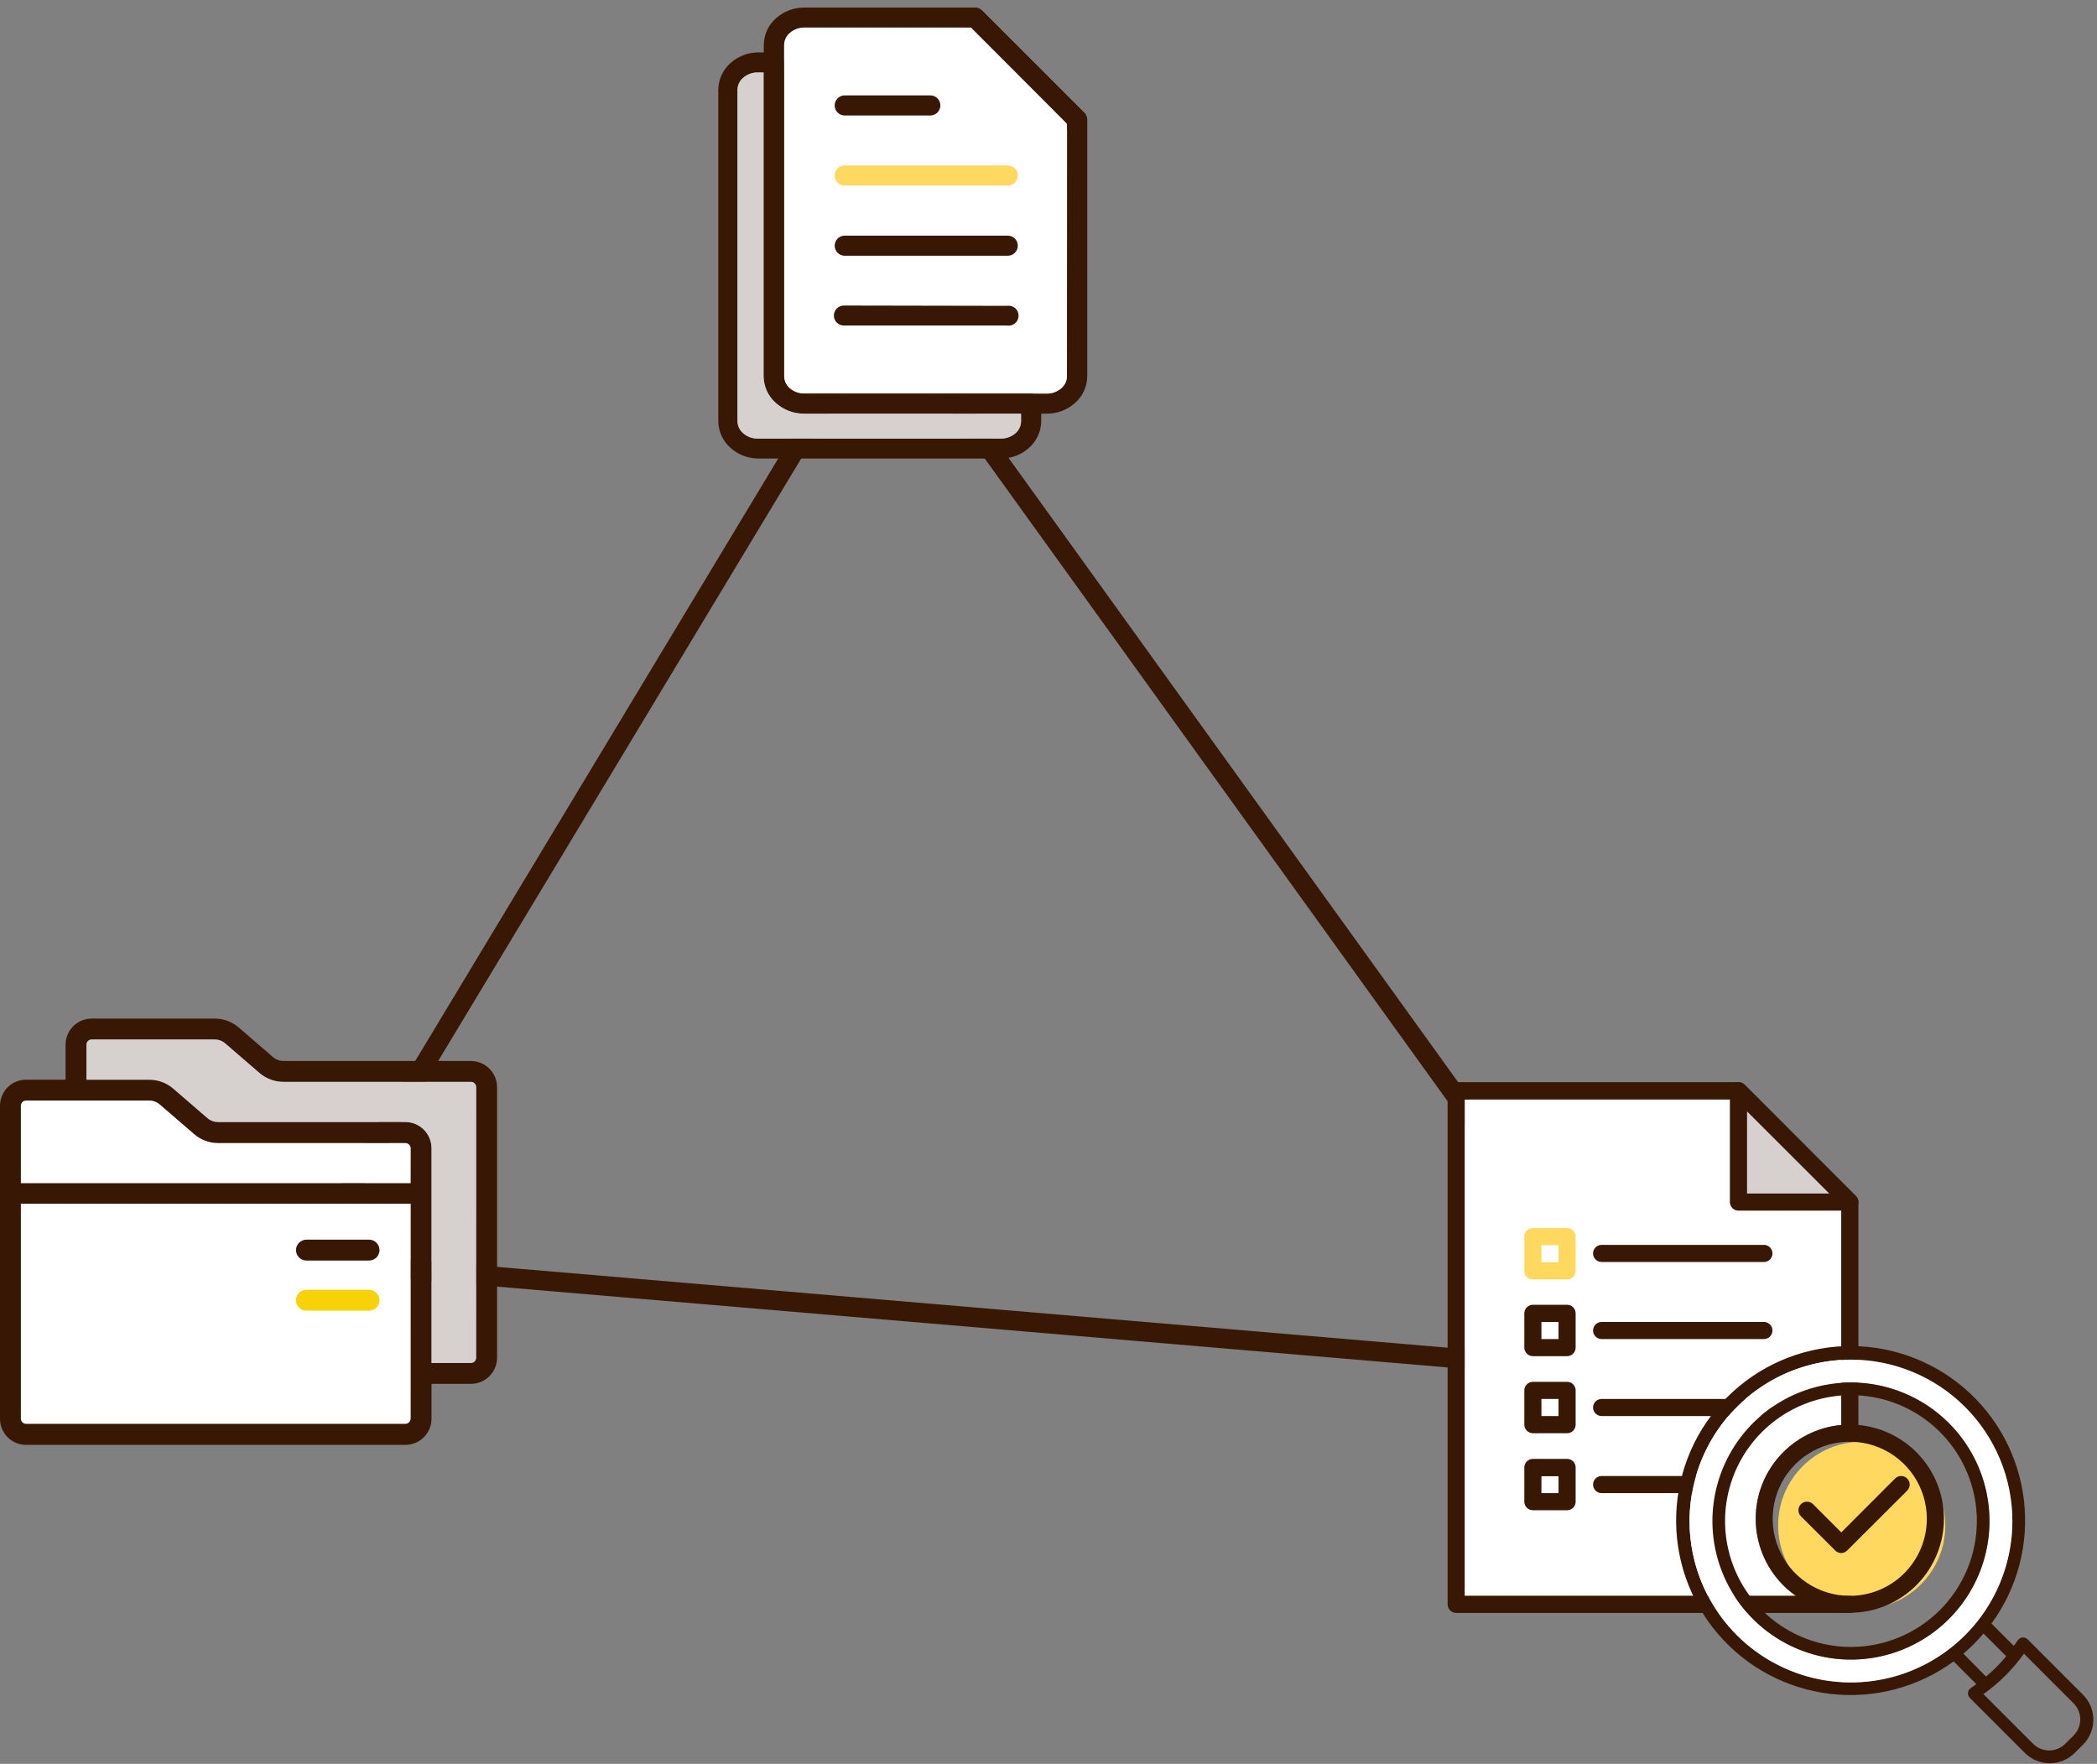 <svg width="277" height="233" viewBox="0 0 277 233" fill="none" xmlns="http://www.w3.org/2000/svg">
<rect x="0" y="0" width="277" height="233" fill="#808080" stroke="none"/>
<path d="M116.78 39.88L40.48 166.51L218.9 181.68L116.78 39.88Z" stroke="#381805" stroke-width="2.6" stroke-miterlimit="10"/>
<path d="M142.261 17.13H132.781C131.413 17.134 130.091 16.632 129.071 15.72C128.57 15.277 128.168 14.734 127.891 14.126C127.613 13.518 127.467 12.858 127.461 12.19V2.32C127.46 2.058 127.538 1.802 127.683 1.584C127.829 1.366 128.036 1.196 128.279 1.096C128.521 0.996 128.788 0.971 129.045 1.023C129.301 1.076 129.537 1.203 129.721 1.39L143.201 14.87C143.383 15.057 143.507 15.293 143.556 15.549C143.606 15.805 143.578 16.07 143.478 16.311C143.378 16.552 143.209 16.758 142.993 16.904C142.776 17.049 142.522 17.128 142.261 17.13ZM132.781 14.48H139.071L130.071 5.48V12.15C130.077 12.451 130.146 12.746 130.273 13.019C130.401 13.291 130.584 13.533 130.811 13.73C131.349 14.197 132.039 14.45 132.751 14.44L132.781 14.48Z" fill="#381805"/>
<path d="M143.201 14.87L129.721 1.39C129.598 1.266 129.451 1.168 129.29 1.101C129.128 1.034 128.955 1 128.781 1H106.221C104.852 0.996 103.531 1.498 102.511 2.41C102.007 2.851 101.602 3.393 101.322 4.001C101.043 4.61 100.896 5.271 100.891 5.94V49.7C100.896 50.37 101.043 51.03 101.322 51.639C101.602 52.247 102.007 52.789 102.511 53.23C103.531 54.142 104.852 54.644 106.221 54.64H138.221C139.613 54.662 140.963 54.158 142.001 53.23C142.505 52.789 142.91 52.247 143.189 51.639C143.468 51.03 143.615 50.37 143.621 49.7V15.8C143.616 15.625 143.576 15.453 143.504 15.293C143.432 15.133 143.329 14.989 143.201 14.87ZM140.941 49.7C140.936 50.001 140.868 50.297 140.741 50.57C140.613 50.842 140.429 51.084 140.201 51.28C139.664 51.748 138.973 52.001 138.261 51.99H106.261C105.549 51.999 104.858 51.747 104.321 51.28C104.092 51.084 103.908 50.842 103.781 50.57C103.653 50.297 103.585 50.001 103.581 49.7V5.94C103.585 5.639 103.653 5.343 103.781 5.07C103.908 4.798 104.092 4.556 104.321 4.36C104.857 3.89 105.548 3.634 106.261 3.64H128.261L140.971 16.35L140.941 49.7Z" fill="#381805"/>
<path d="M140.94 16.35V49.7C140.936 50.001 140.868 50.297 140.74 50.57C140.613 50.842 140.428 51.084 140.2 51.28C139.663 51.749 138.972 52.002 138.26 51.99H106.26C105.548 52 104.858 51.747 104.32 51.28C104.092 51.084 103.908 50.842 103.78 50.57C103.652 50.297 103.584 50.001 103.58 49.7V5.94C103.584 5.639 103.652 5.343 103.78 5.071C103.908 4.798 104.092 4.556 104.32 4.36C104.857 3.891 105.547 3.634 106.26 3.64H128.26L140.94 16.35Z" fill="white"/>
<path d="M133 40.4C133.19 40.367 133.385 40.375 133.571 40.425C133.757 40.475 133.93 40.565 134.078 40.689C134.226 40.813 134.344 40.968 134.426 41.142C134.507 41.317 134.549 41.507 134.549 41.7C134.549 41.893 134.507 42.083 134.426 42.258C134.344 42.433 134.226 42.587 134.078 42.711C133.93 42.835 133.757 42.925 133.571 42.975C133.385 43.025 133.19 43.033 133 43H111.47C111.12 43 110.785 42.861 110.537 42.614C110.289 42.366 110.15 42.03 110.15 41.68C110.15 41.33 110.289 40.994 110.537 40.747C110.785 40.499 111.12 40.36 111.47 40.36L133 40.4Z" fill="#381805"/>
<path d="M133.001 31.13C133.184 31.114 133.369 31.136 133.544 31.196C133.718 31.255 133.879 31.35 134.015 31.475C134.151 31.599 134.259 31.751 134.333 31.919C134.408 32.088 134.446 32.271 134.446 32.455C134.446 32.639 134.408 32.822 134.333 32.99C134.259 33.159 134.151 33.311 134.015 33.435C133.879 33.56 133.718 33.655 133.544 33.714C133.369 33.774 133.184 33.796 133.001 33.78H111.471C111.139 33.751 110.83 33.599 110.606 33.354C110.381 33.108 110.256 32.788 110.256 32.455C110.256 32.122 110.381 31.802 110.606 31.556C110.83 31.311 111.139 31.159 111.471 31.13H133.001Z" fill="#381805"/>
<path d="M133.001 21.86C133.184 21.844 133.369 21.867 133.544 21.926C133.718 21.985 133.879 22.08 134.015 22.205C134.151 22.329 134.259 22.481 134.333 22.65C134.408 22.819 134.446 23.001 134.446 23.185C134.446 23.37 134.408 23.552 134.333 23.721C134.259 23.89 134.151 24.041 134.015 24.166C133.879 24.29 133.718 24.385 133.544 24.445C133.369 24.504 133.184 24.526 133.001 24.51H111.471C111.139 24.481 110.83 24.329 110.606 24.084C110.381 23.839 110.256 23.518 110.256 23.185C110.256 22.852 110.381 22.532 110.606 22.286C110.83 22.041 111.139 21.889 111.471 21.86H133.001Z" fill="#FFD85F"/>
<path d="M123.001 12.6C123.332 12.629 123.641 12.781 123.866 13.026C124.091 13.272 124.215 13.592 124.215 13.925C124.215 14.258 124.091 14.579 123.866 14.824C123.641 15.069 123.332 15.221 123.001 15.25H111.471C111.139 15.221 110.83 15.069 110.606 14.824C110.381 14.579 110.256 14.258 110.256 13.925C110.256 13.592 110.381 13.272 110.606 13.026C110.83 12.781 111.139 12.629 111.471 12.6H123.001Z" fill="#381805"/>
<path d="M136.211 52H106.211C105.499 52.01 104.808 51.757 104.271 51.29C104.042 51.094 103.858 50.852 103.731 50.58C103.603 50.307 103.535 50.011 103.531 49.71V8.25C103.531 7.899 103.392 7.562 103.145 7.313C102.898 7.064 102.562 6.923 102.211 6.92H100.211C98.839 6.915 97.514 7.417 96.491 8.33C95.99 8.773 95.588 9.316 95.311 9.924C95.033 10.532 94.887 11.192 94.881 11.86V55.62C94.885 56.29 95.031 56.952 95.309 57.562C95.586 58.172 95.989 58.716 96.491 59.16C97.514 60.073 98.839 60.575 100.211 60.57H132.211C133.58 60.576 134.902 60.074 135.921 59.16C136.426 58.718 136.831 58.174 137.11 57.564C137.389 56.954 137.536 56.291 137.541 55.62V53.32C137.538 52.969 137.397 52.633 137.148 52.386C136.899 52.139 136.562 52 136.211 52ZM134.881 55.63C134.877 55.93 134.809 56.226 134.684 56.498C134.558 56.77 134.376 57.013 134.151 57.21C133.598 57.693 132.884 57.95 132.151 57.93H100.151C99.417 57.95 98.703 57.693 98.151 57.21C97.924 57.013 97.741 56.771 97.613 56.499C97.486 56.227 97.417 55.931 97.411 55.63V11.86C97.418 11.561 97.488 11.268 97.615 10.997C97.743 10.727 97.925 10.486 98.151 10.29C98.701 9.803 99.417 9.545 100.151 9.57H100.871V49.7C100.876 50.37 101.023 51.03 101.303 51.639C101.582 52.247 101.987 52.79 102.491 53.23C103.511 54.142 104.832 54.645 106.201 54.64H134.861L134.881 55.63Z" fill="#381805"/>
<path d="M134.88 54.64V55.64C134.876 55.94 134.809 56.235 134.683 56.508C134.557 56.78 134.376 57.023 134.15 57.22C133.598 57.703 132.884 57.96 132.15 57.94H100.15C99.417 57.96 98.703 57.703 98.15 57.22C97.923 57.023 97.74 56.781 97.613 56.508C97.485 56.236 97.416 55.941 97.41 55.64V11.86C97.418 11.561 97.487 11.267 97.615 10.997C97.742 10.727 97.924 10.486 98.15 10.29C98.7 9.803 99.416 9.545 100.15 9.57H100.87V49.7C100.876 50.369 101.023 51.03 101.302 51.639C101.581 52.247 101.986 52.789 102.49 53.23C103.51 54.142 104.832 54.644 106.2 54.64H134.88Z" fill="#D6D1CE"/>
<path d="M62.21 140.15H37.44C36.942 140.149 36.46 139.972 36.08 139.65L31.54 135.73C30.665 134.972 29.547 134.553 28.39 134.55H12.11C11.195 134.55 10.318 134.914 9.671 135.561C9.024 136.208 8.66 137.085 8.66 138V142.62H3.45C2.997 142.619 2.547 142.707 2.128 142.88C1.709 143.053 1.328 143.307 1.008 143.628C0.687 143.948 0.433 144.329 0.26 144.748C0.087 145.167 -0.001 145.617 1.45786e-05 146.07V187.41C1.45786e-05 188.325 0.363 189.203 1.01 189.85C1.657 190.497 2.535 190.86 3.45 190.86H53.55C54.464 190.857 55.34 190.493 55.987 189.847C56.633 189.2 56.997 188.324 57 187.41V182.8H62.21C63.124 182.797 64 182.433 64.647 181.787C65.293 181.14 65.657 180.264 65.66 179.35V143.6C65.657 142.686 65.293 141.81 64.647 141.163C64 140.517 63.124 140.153 62.21 140.15ZM54.21 187.41C54.21 187.593 54.137 187.769 54.008 187.898C53.879 188.027 53.703 188.1 53.52 188.1H3.45C3.267 188.1 3.092 188.027 2.962 187.898C2.833 187.769 2.76 187.593 2.76 187.41V159H54.24L54.21 187.41ZM54.21 156.28H2.76V146.07C2.76 145.887 2.833 145.712 2.962 145.582C3.092 145.453 3.267 145.38 3.45 145.38H19.73C20.226 145.378 20.705 145.556 21.08 145.88L25.62 149.8C26.497 150.564 27.617 150.989 28.78 151H53.55C53.733 151 53.908 151.073 54.038 151.202C54.167 151.332 54.24 151.507 54.24 151.69L54.21 156.28ZM62.87 179.35C62.87 179.533 62.797 179.709 62.668 179.838C62.538 179.967 62.363 180.04 62.18 180.04H57V151.66C56.997 150.746 56.633 149.87 55.987 149.223C55.34 148.577 54.464 148.213 53.55 148.21H28.78C28.282 148.209 27.8 148.032 27.42 147.71L22.88 143.79C22.004 143.035 20.886 142.62 19.73 142.62H11.42V138C11.42 137.817 11.493 137.642 11.622 137.512C11.752 137.383 11.927 137.31 12.11 137.31H28.39C28.887 137.312 29.366 137.493 29.74 137.82L34.28 141.74C35.161 142.493 36.281 142.908 37.44 142.91H62.21C62.393 142.91 62.569 142.983 62.698 143.112C62.827 143.242 62.9 143.417 62.9 143.6L62.87 179.35Z" fill="#381805"/>
<path d="M62.9 143.6V179.35C62.9 179.533 62.827 179.709 62.698 179.838C62.568 179.967 62.393 180.04 62.21 180.04H57V151.66C56.997 150.746 56.633 149.87 55.986 149.223C55.34 148.577 54.464 148.213 53.55 148.21H28.78C28.282 148.209 27.8 148.032 27.42 147.71L22.88 143.79C22.004 143.035 20.886 142.62 19.73 142.62H11.42V138C11.42 137.817 11.493 137.642 11.622 137.512C11.751 137.383 11.927 137.31 12.11 137.31H28.39C28.887 137.312 29.366 137.493 29.74 137.82L34.28 141.74C35.161 142.493 36.281 142.908 37.44 142.91H62.21C62.393 142.91 62.568 142.983 62.698 143.112C62.827 143.242 62.9 143.417 62.9 143.6Z" fill="#D6D1CE"/>
<path d="M54.24 151.66V156.28H2.76V146.07C2.76 145.887 2.832 145.712 2.962 145.582C3.091 145.453 3.267 145.38 3.45 145.38H19.73C20.225 145.378 20.705 145.556 21.08 145.88L25.62 149.8C26.497 150.564 27.617 150.989 28.78 151H53.55C53.728 151 53.899 151.069 54.027 151.192C54.156 151.314 54.232 151.482 54.24 151.66Z" fill="white"/>
<path d="M54.24 159V187.37C54.24 187.553 54.167 187.729 54.038 187.858C53.908 187.987 53.733 188.06 53.55 188.06H3.45C3.267 188.06 3.091 187.987 2.962 187.858C2.832 187.729 2.76 187.553 2.76 187.37V159H54.24Z" fill="white"/>
<path d="M48.75 163.75H40.48C40.114 163.75 39.763 163.895 39.504 164.154C39.245 164.413 39.1 164.764 39.1 165.13C39.1 165.496 39.245 165.847 39.504 166.106C39.763 166.365 40.114 166.51 40.48 166.51H48.75C49.116 166.51 49.467 166.365 49.725 166.106C49.984 165.847 50.13 165.496 50.13 165.13C50.13 164.764 49.984 164.413 49.725 164.154C49.467 163.895 49.116 163.75 48.75 163.75Z" fill="#381805"/>
<path d="M48.75 170.37H40.48C40.114 170.37 39.763 170.516 39.504 170.774C39.245 171.033 39.1 171.384 39.1 171.75C39.1 172.116 39.245 172.467 39.504 172.726C39.763 172.985 40.114 173.13 40.48 173.13H48.75C49.116 173.13 49.467 172.985 49.725 172.726C49.984 172.467 50.13 172.116 50.13 171.75C50.13 171.384 49.984 171.033 49.725 170.774C49.467 170.516 49.116 170.37 48.75 170.37Z" fill="#F8D208"/>
<path d="M245.921 212.53C252.018 212.53 256.961 207.587 256.961 201.49C256.961 195.393 252.018 190.45 245.921 190.45C239.824 190.45 234.881 195.393 234.881 201.49C234.881 207.587 239.824 212.53 245.921 212.53Z" fill="#FFD85F"/>
<path d="M231.911 200.62C231.91 202.616 232.39 204.583 233.309 206.354C234.228 208.126 235.559 209.651 237.191 210.8H193.471V145.22H228.521V158.78C228.519 158.929 228.548 159.077 228.604 159.214C228.66 159.352 228.743 159.477 228.849 159.582C228.954 159.687 229.079 159.771 229.217 159.827C229.354 159.883 229.502 159.912 229.651 159.91H243.221V188.23C240.13 188.512 237.256 189.939 235.163 192.232C233.07 194.524 231.91 197.516 231.911 200.62Z" fill="white"/>
<path d="M245.481 158.78V189.31C245.481 189.61 245.362 189.897 245.15 190.109C244.938 190.321 244.65 190.44 244.351 190.44C244.051 190.44 243.764 190.321 243.552 190.109C243.34 189.897 243.221 189.61 243.221 189.31V159.25L241.621 157.65L230.781 146.82L229.181 145.23H193.471V210.8H244.351C244.65 210.8 244.938 210.919 245.15 211.131C245.362 211.343 245.481 211.631 245.481 211.93C245.481 212.23 245.362 212.517 245.15 212.729C244.938 212.941 244.65 213.06 244.351 213.06H192.351C192.052 213.058 191.766 212.938 191.555 212.726C191.343 212.515 191.223 212.229 191.221 211.93V144.08C191.223 143.781 191.343 143.495 191.555 143.284C191.766 143.073 192.052 142.953 192.351 142.95H229.671C229.82 142.95 229.968 142.979 230.106 143.038C230.243 143.096 230.367 143.182 230.471 143.29L245.151 158C245.257 158.104 245.339 158.231 245.391 158.37C245.412 158.419 245.429 158.469 245.441 158.52C245.467 158.604 245.48 158.692 245.481 158.78Z" fill="#381805"/>
<path d="M245.442 158.5C245.429 158.449 245.413 158.399 245.392 158.35C245.34 158.211 245.258 158.084 245.152 157.98L230.452 143.29C230.348 143.182 230.224 143.096 230.087 143.038C229.949 142.979 229.801 142.95 229.652 142.95C229.352 142.95 229.064 143.069 228.852 143.281C228.641 143.493 228.522 143.781 228.522 144.08V158.78C228.52 158.929 228.549 159.077 228.605 159.214C228.661 159.352 228.744 159.477 228.85 159.582C228.955 159.687 229.08 159.771 229.218 159.827C229.355 159.883 229.503 159.912 229.652 159.91H244.352C244.5 159.912 244.648 159.883 244.785 159.826C244.922 159.77 245.047 159.686 245.152 159.58C245.256 159.475 245.34 159.35 245.396 159.213C245.453 159.076 245.482 158.929 245.482 158.78C245.483 158.685 245.47 158.591 245.442 158.5ZM230.782 157.65V146.82L241.622 157.65H230.782Z" fill="#381805"/>
<path d="M241.621 157.65H230.781V146.82L241.621 157.65Z" fill="#D6D1CE"/>
<path d="M233.002 166.7H211.562C211.262 166.7 210.975 166.581 210.763 166.369C210.551 166.157 210.432 165.87 210.432 165.57C210.432 165.27 210.551 164.983 210.763 164.771C210.975 164.559 211.262 164.44 211.562 164.44H233.002C233.301 164.44 233.589 164.559 233.801 164.771C234.013 164.983 234.132 165.27 234.132 165.57C234.132 165.87 234.013 166.157 233.801 166.369C233.589 166.581 233.301 166.7 233.002 166.7Z" fill="#381805"/>
<path d="M233.002 176.88H211.562C211.262 176.88 210.975 176.761 210.763 176.549C210.551 176.337 210.432 176.05 210.432 175.75C210.432 175.45 210.551 175.163 210.763 174.951C210.975 174.739 211.262 174.62 211.562 174.62H233.002C233.301 174.62 233.589 174.739 233.801 174.951C234.013 175.163 234.132 175.45 234.132 175.75C234.132 176.05 234.013 176.337 233.801 176.549C233.589 176.761 233.301 176.88 233.002 176.88Z" fill="#381805"/>
<path d="M233.002 187.05H211.562C211.413 187.05 211.266 187.021 211.129 186.964C210.992 186.907 210.868 186.824 210.763 186.719C210.658 186.614 210.574 186.49 210.518 186.353C210.461 186.216 210.432 186.069 210.432 185.92C210.432 185.772 210.461 185.625 210.518 185.488C210.574 185.351 210.658 185.226 210.763 185.121C210.868 185.016 210.992 184.933 211.129 184.876C211.266 184.82 211.413 184.79 211.562 184.79H233.002C233.15 184.79 233.297 184.82 233.434 184.876C233.571 184.933 233.696 185.016 233.801 185.121C233.906 185.226 233.989 185.351 234.046 185.488C234.102 185.625 234.132 185.772 234.132 185.92C234.132 186.069 234.102 186.216 234.046 186.353C233.989 186.49 233.906 186.614 233.801 186.719C233.696 186.824 233.571 186.907 233.434 186.964C233.297 187.021 233.15 187.05 233.002 187.05Z" fill="#381805"/>
<path d="M225.132 197.23H211.562C211.262 197.23 210.975 197.111 210.763 196.899C210.551 196.687 210.432 196.4 210.432 196.1C210.432 195.801 210.551 195.513 210.763 195.301C210.975 195.089 211.262 194.97 211.562 194.97H225.132C225.431 194.97 225.719 195.089 225.931 195.301C226.143 195.513 226.262 195.801 226.262 196.1C226.262 196.4 226.143 196.687 225.931 196.899C225.719 197.111 225.431 197.23 225.132 197.23Z" fill="#381805"/>
<path d="M207.002 169H202.482C202.182 169 201.894 168.881 201.683 168.669C201.471 168.457 201.352 168.17 201.352 167.87V163.35C201.352 163.051 201.471 162.763 201.683 162.551C201.894 162.339 202.182 162.22 202.482 162.22H207.002C207.15 162.219 207.298 162.247 207.436 162.304C207.573 162.36 207.698 162.443 207.804 162.548C207.909 162.653 207.992 162.779 208.048 162.916C208.105 163.054 208.133 163.201 208.132 163.35V167.87C208.133 168.019 208.105 168.167 208.048 168.304C207.992 168.442 207.909 168.567 207.804 168.672C207.698 168.777 207.573 168.861 207.436 168.917C207.298 168.973 207.15 169.002 207.002 169ZM203.612 166.74H205.872V164.48H203.612V166.74Z" fill="#FFD85F"/>
<path d="M207.002 179.14H202.482C202.183 179.137 201.897 179.018 201.685 178.806C201.474 178.595 201.354 178.309 201.352 178.01V173.49C201.352 173.189 201.47 172.901 201.682 172.688C201.894 172.474 202.181 172.353 202.482 172.35H207.002C207.151 172.35 207.299 172.38 207.436 172.437C207.574 172.494 207.699 172.579 207.804 172.685C207.909 172.791 207.992 172.916 208.048 173.055C208.105 173.193 208.133 173.341 208.132 173.49V178C208.133 178.149 208.105 178.297 208.048 178.436C207.992 178.574 207.909 178.7 207.804 178.806C207.699 178.912 207.574 178.996 207.436 179.053C207.299 179.111 207.151 179.14 207.002 179.14ZM203.612 176.88H205.872V174.62H203.612V176.88Z" fill="#381805"/>
<path d="M207.002 189.32H202.482C202.181 189.318 201.894 189.196 201.682 188.983C201.47 188.769 201.352 188.481 201.352 188.18V183.66C201.354 183.361 201.474 183.075 201.685 182.864C201.897 182.653 202.183 182.533 202.482 182.53H207.002C207.301 182.53 207.589 182.649 207.801 182.861C208.012 183.073 208.132 183.361 208.132 183.66V188.18C208.133 188.33 208.105 188.478 208.048 188.616C207.992 188.754 207.909 188.88 207.804 188.986C207.699 189.092 207.574 189.176 207.436 189.233C207.299 189.291 207.151 189.32 207.002 189.32ZM203.612 187.05H205.872V184.79H203.612V187.05Z" fill="#381805"/>
<path d="M207.002 199.49H202.482C202.182 199.49 201.894 199.371 201.683 199.159C201.471 198.947 201.352 198.66 201.352 198.36V193.84C201.352 193.541 201.471 193.253 201.683 193.041C201.894 192.829 202.182 192.71 202.482 192.71H207.002C207.15 192.709 207.298 192.737 207.436 192.794C207.573 192.85 207.698 192.933 207.804 193.038C207.909 193.143 207.992 193.269 208.048 193.406C208.105 193.544 208.133 193.691 208.132 193.84V198.36C208.133 198.509 208.105 198.657 208.048 198.794C207.992 198.932 207.909 199.057 207.804 199.162C207.698 199.267 207.573 199.351 207.436 199.407C207.298 199.463 207.15 199.492 207.002 199.49ZM203.612 197.23H205.872V195H203.612V197.23Z" fill="#381805"/>
<path d="M243.22 205.15C243.071 205.151 242.923 205.121 242.785 205.062C242.647 205.004 242.523 204.918 242.42 204.81L237.89 200.29C237.678 200.078 237.559 199.79 237.559 199.49C237.559 199.19 237.678 198.902 237.89 198.69C238.102 198.478 238.39 198.359 238.69 198.359C238.99 198.359 239.278 198.478 239.49 198.69L243.22 202.42L250.33 195.3C250.542 195.088 250.83 194.969 251.13 194.969C251.43 194.969 251.718 195.088 251.93 195.3C252.142 195.512 252.261 195.8 252.261 196.1C252.261 196.4 252.142 196.688 251.93 196.9L244 204.81C243.795 205.022 243.515 205.144 243.22 205.15Z" fill="#381805"/>
<path d="M245.48 188.23C245.11 188.23 244.73 188.23 244.35 188.23C243.97 188.23 243.59 188.23 243.22 188.23C240.034 188.521 237.084 190.029 234.981 192.44C232.879 194.85 231.787 197.979 231.933 201.174C232.078 204.37 233.45 207.386 235.763 209.596C238.076 211.806 241.151 213.039 244.35 213.039C247.549 213.039 250.624 211.806 252.937 209.596C255.25 207.386 256.622 204.37 256.767 201.174C256.913 197.979 255.821 194.85 253.718 192.44C251.616 190.029 248.665 188.521 245.48 188.23ZM244.35 210.8C242.336 210.802 240.367 210.207 238.692 209.089C237.016 207.972 235.71 206.383 234.938 204.523C234.166 202.663 233.963 200.616 234.354 198.64C234.746 196.665 235.715 194.85 237.138 193.425C238.561 192.001 240.375 191.03 242.35 190.637C244.325 190.243 246.373 190.444 248.233 191.214C250.094 191.984 251.685 193.289 252.804 194.963C253.923 196.638 254.52 198.606 254.52 200.62C254.52 203.318 253.449 205.906 251.542 207.815C249.635 209.724 247.048 210.798 244.35 210.8Z" fill="#381805"/>
<path d="M275.1 223.81L267.83 216.54C267.739 216.456 267.632 216.391 267.515 216.35C267.398 216.309 267.274 216.292 267.15 216.3C267.026 216.317 266.907 216.359 266.8 216.425C266.693 216.49 266.601 216.577 266.53 216.68C266.38 216.93 266.18 217.17 266.01 217.41L263.06 214.46C266.488 209.773 268.02 203.966 267.351 198.198C266.682 192.43 263.86 187.128 259.451 183.35C255.042 179.572 249.369 177.598 243.567 177.821C237.765 178.045 232.261 180.45 228.155 184.555C224.05 188.661 221.645 194.165 221.421 199.967C221.198 205.769 223.172 211.442 226.95 215.851C230.728 220.26 236.03 223.082 241.798 223.751C247.566 224.42 253.373 222.888 258.06 219.46L261.06 222.46C260.82 222.63 260.58 222.82 260.33 222.98C260.226 223.047 260.139 223.136 260.074 223.242C260.01 223.348 259.971 223.467 259.96 223.59C259.947 223.713 259.96 223.838 260 223.956C260.04 224.073 260.105 224.18 260.19 224.27L267.47 231.55C268.345 232.422 269.53 232.911 270.765 232.911C272 232.911 273.185 232.422 274.06 231.55L275.18 230.43C275.611 229.991 275.951 229.471 276.18 228.9C276.409 228.329 276.523 227.719 276.516 227.104C276.509 226.488 276.38 225.881 276.137 225.316C275.894 224.75 275.542 224.239 275.1 223.81ZM244.5 222.24C240.284 222.24 236.162 220.99 232.655 218.647C229.149 216.304 226.417 212.975 224.803 209.079C223.189 205.183 222.767 200.897 223.59 196.761C224.413 192.625 226.443 188.826 229.425 185.845C232.406 182.863 236.205 180.832 240.341 180.01C244.477 179.187 248.763 179.609 252.659 181.223C256.555 182.837 259.885 185.569 262.227 189.075C264.57 192.581 265.82 196.703 265.82 200.92C265.812 206.572 263.564 211.99 259.567 215.987C255.57 219.983 250.152 222.232 244.5 222.24ZM259.35 218.44C260.306 217.625 261.195 216.735 262.01 215.78L265.01 218.78C264.205 219.754 263.311 220.651 262.34 221.46L259.35 218.44ZM273.92 229.23L272.8 230.35C272.238 230.909 271.478 231.223 270.685 231.223C269.893 231.223 269.132 230.909 268.57 230.35L262 223.78C264.066 222.307 265.874 220.503 267.35 218.44L273.91 225C274.47 225.561 274.786 226.321 274.788 227.113C274.79 227.906 274.478 228.667 273.92 229.23Z" fill="#381805"/>
<path d="M244.5 179.6C240.283 179.6 236.161 180.85 232.655 183.193C229.149 185.536 226.416 188.866 224.803 192.761C223.189 196.657 222.767 200.944 223.589 205.079C224.412 209.215 226.443 213.014 229.424 215.996C232.406 218.977 236.205 221.008 240.34 221.83C244.476 222.653 248.763 222.231 252.659 220.617C256.554 219.004 259.884 216.271 262.227 212.765C264.569 209.259 265.82 205.137 265.82 200.92C265.812 195.268 263.563 189.85 259.566 185.853C255.57 181.857 250.152 179.608 244.5 179.6ZM244.5 219.22C240.88 219.22 237.342 218.147 234.333 216.136C231.323 214.125 228.978 211.267 227.593 207.923C226.208 204.579 225.845 200.9 226.551 197.35C227.257 193.8 229 190.539 231.56 187.98C234.119 185.421 237.38 183.678 240.93 182.972C244.479 182.266 248.159 182.628 251.503 184.013C254.847 185.398 257.705 187.744 259.716 190.753C261.726 193.763 262.8 197.301 262.8 200.92C262.794 205.772 260.865 210.424 257.434 213.854C254.003 217.285 249.352 219.215 244.5 219.22Z" fill="white"/>
<path d="M244.499 182.62C240.88 182.62 237.342 183.693 234.332 185.704C231.323 187.715 228.977 190.573 227.592 193.917C226.207 197.261 225.845 200.94 226.551 204.49C227.257 208.04 229 211.301 231.559 213.86C234.118 216.419 237.379 218.162 240.929 218.868C244.479 219.575 248.158 219.212 251.502 217.827C254.846 216.442 257.704 214.096 259.715 211.087C261.726 208.078 262.799 204.54 262.799 200.92C262.794 196.068 260.864 191.417 257.433 187.986C254.003 184.555 249.351 182.625 244.499 182.62ZM244.499 217.55C241.21 217.55 237.995 216.575 235.26 214.747C232.525 212.92 230.394 210.323 229.135 207.284C227.876 204.245 227.547 200.902 228.189 197.676C228.83 194.45 230.414 191.487 232.74 189.161C235.066 186.835 238.029 185.251 241.255 184.61C244.481 183.968 247.825 184.297 250.863 185.556C253.902 186.815 256.499 188.946 258.327 191.681C260.154 194.416 261.129 197.631 261.129 200.92C261.127 205.33 259.374 209.558 256.255 212.676C253.137 215.795 248.909 217.547 244.499 217.55Z" fill="#381805"/>
</svg>
